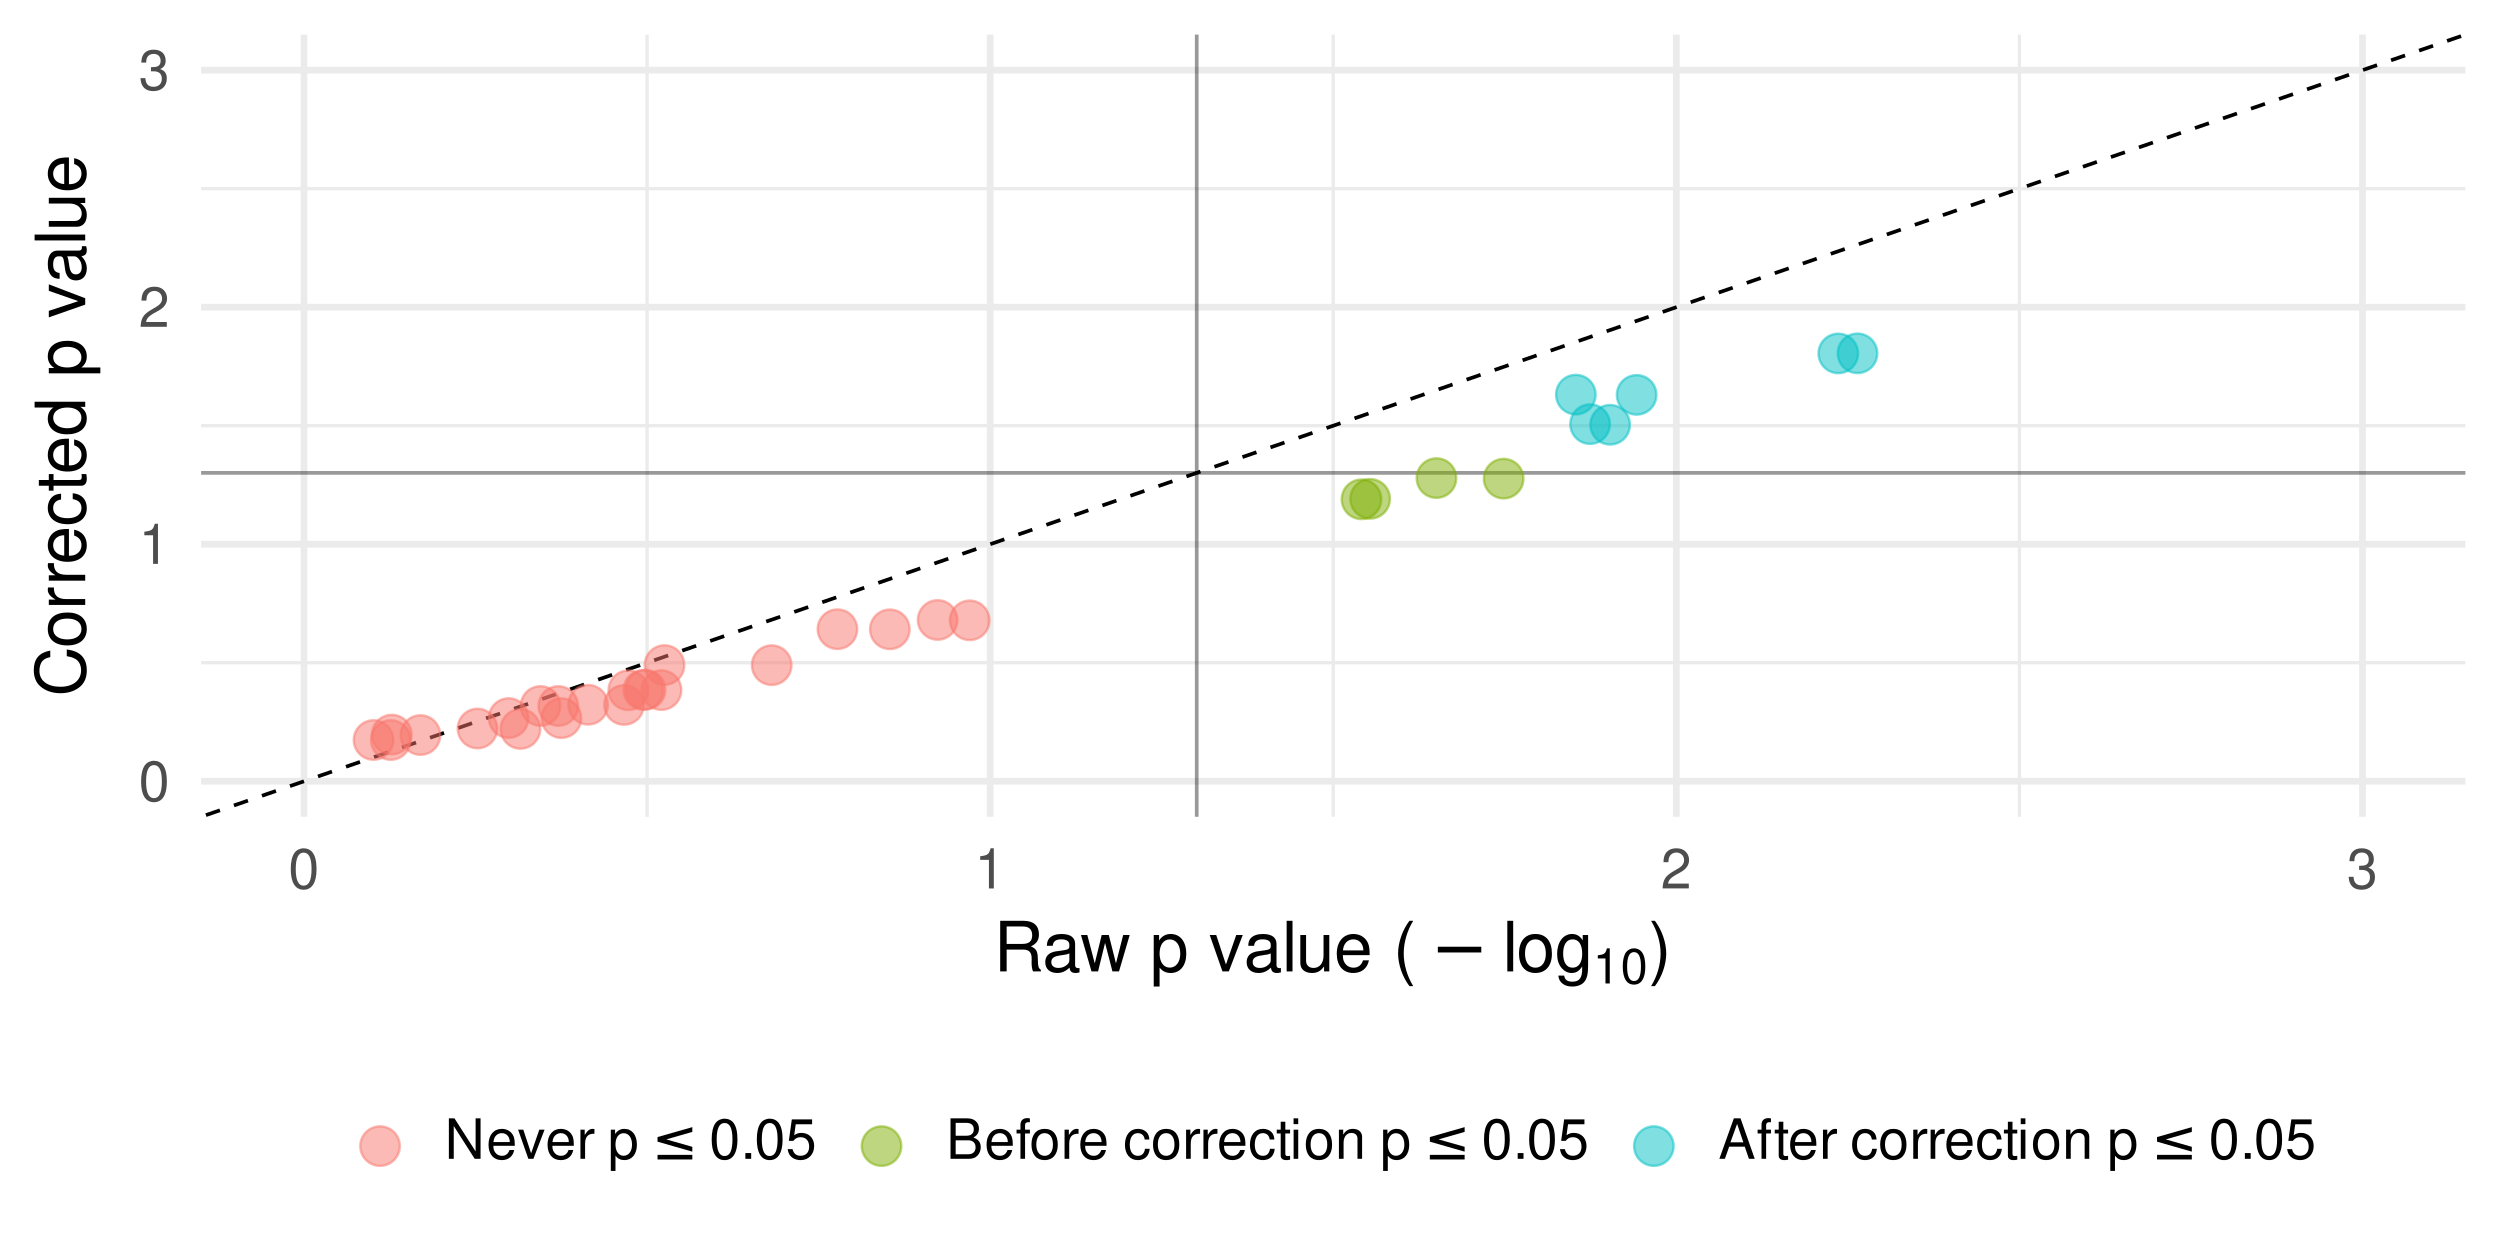 <?xml version="1.0" encoding="UTF-8"?>
<svg xmlns="http://www.w3.org/2000/svg" xmlns:xlink="http://www.w3.org/1999/xlink" width="720pt" height="360pt" viewBox="0 0 720 360" version="1.1">
<defs>
<g>
<symbol overflow="visible" id="glyph0-0">
<path style="stroke:none;" d=""/>
</symbol>
<symbol overflow="visible" id="glyph0-1">
<path style="stroke:none;" d="M 4.406 -11.562 C 3.344 -11.562 2.391 -11.094 1.797 -10.297 C 1.062 -9.281 0.688 -7.75 0.688 -5.594 C 0.688 -1.703 1.969 0.375 4.406 0.375 C 6.797 0.375 8.109 -1.703 8.109 -5.5 C 8.109 -7.75 7.766 -9.25 7.016 -10.297 C 6.422 -11.109 5.469 -11.562 4.406 -11.562 Z M 4.406 -10.312 C 5.922 -10.312 6.672 -8.766 6.672 -5.625 C 6.672 -2.344 5.938 -0.797 4.375 -0.797 C 2.875 -0.797 2.125 -2.406 2.125 -5.578 C 2.125 -8.766 2.875 -10.312 4.406 -10.312 Z M 4.406 -10.312 "/>
</symbol>
<symbol overflow="visible" id="glyph0-2">
<path style="stroke:none;" d="M 4.141 -8.234 L 4.141 0 L 5.547 0 L 5.547 -11.562 L 4.625 -11.562 C 4.125 -9.797 3.812 -9.547 1.625 -9.266 L 1.625 -8.234 Z M 4.141 -8.234 "/>
</symbol>
<symbol overflow="visible" id="glyph0-3">
<path style="stroke:none;" d="M 8.094 -1.391 L 2.125 -1.391 C 2.266 -2.359 2.781 -2.953 4.172 -3.812 L 5.781 -4.703 C 7.359 -5.578 8.172 -6.766 8.172 -8.188 C 8.172 -9.156 7.797 -10.047 7.125 -10.672 C 6.453 -11.281 5.609 -11.562 4.547 -11.562 C 3.109 -11.562 2.031 -11.062 1.406 -10.062 C 1.016 -9.453 0.828 -8.734 0.797 -7.562 L 2.203 -7.562 C 2.25 -8.359 2.359 -8.812 2.547 -9.203 C 2.906 -9.906 3.641 -10.344 4.5 -10.344 C 5.781 -10.344 6.734 -9.406 6.734 -8.156 C 6.734 -7.234 6.203 -6.438 5.203 -5.859 L 3.734 -4.984 C 1.359 -3.625 0.672 -2.547 0.547 -0.016 L 8.094 -0.016 Z M 8.094 -1.391 "/>
</symbol>
<symbol overflow="visible" id="glyph0-4">
<path style="stroke:none;" d="M 3.531 -5.328 L 4.297 -5.328 C 5.844 -5.328 6.656 -4.609 6.656 -3.219 C 6.656 -1.766 5.781 -0.875 4.312 -0.875 C 2.766 -0.875 2.016 -1.656 1.922 -3.359 L 0.516 -3.359 C 0.578 -2.438 0.734 -1.828 1.016 -1.312 C 1.594 -0.188 2.703 0.375 4.25 0.375 C 6.594 0.375 8.094 -1.047 8.094 -3.234 C 8.094 -4.703 7.531 -5.5 6.172 -5.984 C 7.234 -6.422 7.766 -7.219 7.766 -8.391 C 7.766 -10.375 6.469 -11.562 4.297 -11.562 C 2.016 -11.562 0.797 -10.281 0.75 -7.844 L 2.156 -7.844 C 2.172 -8.547 2.234 -8.938 2.422 -9.297 C 2.734 -9.953 3.438 -10.344 4.312 -10.344 C 5.562 -10.344 6.312 -9.578 6.312 -8.344 C 6.312 -7.516 6.031 -7.031 5.406 -6.75 C 5.031 -6.594 4.516 -6.531 3.531 -6.516 Z M 3.531 -5.328 "/>
</symbol>
<symbol overflow="visible" id="glyph0-5">
<path style="stroke:none;" d="M 10.344 -11.656 L 8.922 -11.656 L 8.922 -2.125 L 2.828 -11.656 L 1.219 -11.656 L 1.219 0 L 2.625 0 L 2.625 -9.453 L 8.656 0 L 10.344 0 Z M 10.344 -11.656 "/>
</symbol>
<symbol overflow="visible" id="glyph0-6">
<path style="stroke:none;" d="M 8.203 -3.75 C 8.203 -5.031 8.109 -5.797 7.875 -6.422 C 7.328 -7.797 6.047 -8.625 4.484 -8.625 C 2.141 -8.625 0.641 -6.844 0.641 -4.078 C 0.641 -1.312 2.078 0.375 4.453 0.375 C 6.375 0.375 7.703 -0.719 8.031 -2.547 L 6.688 -2.547 C 6.312 -1.438 5.562 -0.859 4.5 -0.859 C 3.641 -0.859 2.922 -1.25 2.484 -1.953 C 2.156 -2.438 2.047 -2.906 2.031 -3.75 Z M 2.062 -4.828 C 2.172 -6.391 3.125 -7.391 4.469 -7.391 C 5.828 -7.391 6.766 -6.344 6.766 -4.828 Z M 2.062 -4.828 "/>
</symbol>
<symbol overflow="visible" id="glyph0-7">
<path style="stroke:none;" d="M 4.562 0 L 7.781 -8.391 L 6.266 -8.391 L 3.906 -1.578 L 1.656 -8.391 L 0.156 -8.391 L 3.109 0 Z M 4.562 0 "/>
</symbol>
<symbol overflow="visible" id="glyph0-8">
<path style="stroke:none;" d="M 1.109 -8.391 L 1.109 0 L 2.453 0 L 2.453 -4.359 C 2.469 -6.375 3.297 -7.266 5.141 -7.219 L 5.141 -8.578 C 4.906 -8.609 4.781 -8.625 4.625 -8.625 C 3.766 -8.625 3.109 -8.109 2.344 -6.859 L 2.344 -8.391 Z M 1.109 -8.391 "/>
</symbol>
<symbol overflow="visible" id="glyph0-9">
<path style="stroke:none;" d=""/>
</symbol>
<symbol overflow="visible" id="glyph0-10">
<path style="stroke:none;" d="M 0.859 3.484 L 2.203 3.484 L 2.203 -0.875 C 2.906 -0.016 3.703 0.375 4.781 0.375 C 6.953 0.375 8.375 -1.375 8.375 -4.047 C 8.375 -6.859 6.984 -8.625 4.766 -8.625 C 3.625 -8.625 2.719 -8.109 2.094 -7.125 L 2.094 -8.391 L 0.859 -8.391 Z M 4.547 -7.375 C 6.016 -7.375 6.969 -6.078 6.969 -4.078 C 6.969 -2.172 6 -0.875 4.547 -0.875 C 3.125 -0.875 2.203 -2.156 2.203 -4.125 C 2.203 -6.094 3.125 -7.375 4.547 -7.375 Z M 4.547 -7.375 "/>
</symbol>
<symbol overflow="visible" id="glyph0-11">
<path style="stroke:none;" d="M 3.062 -1.656 L 1.391 -1.656 L 1.391 0 L 3.062 0 Z M 3.062 -1.656 "/>
</symbol>
<symbol overflow="visible" id="glyph0-12">
<path style="stroke:none;" d="M 7.609 -11.344 L 1.766 -11.344 L 0.906 -5.172 L 2.203 -5.172 C 2.859 -5.953 3.406 -6.219 4.297 -6.219 C 5.828 -6.219 6.766 -5.188 6.766 -3.5 C 6.766 -1.875 5.828 -0.875 4.281 -0.875 C 3.062 -0.875 2.297 -1.5 1.969 -2.781 L 0.562 -2.781 C 0.75 -1.859 0.906 -1.406 1.25 -0.984 C 1.891 -0.125 3.047 0.375 4.312 0.375 C 6.609 0.375 8.203 -1.297 8.203 -3.703 C 8.203 -5.938 6.719 -7.469 4.547 -7.469 C 3.75 -7.469 3.109 -7.266 2.453 -6.781 L 2.891 -9.953 L 7.609 -9.953 Z M 7.609 -11.344 "/>
</symbol>
<symbol overflow="visible" id="glyph0-13">
<path style="stroke:none;" d="M 1.266 0 L 6.531 0 C 7.625 0 8.453 -0.297 9.078 -0.969 C 9.641 -1.578 9.969 -2.422 9.969 -3.328 C 9.969 -4.734 9.328 -5.578 7.844 -6.156 C 8.906 -6.656 9.453 -7.5 9.453 -8.703 C 9.453 -9.562 9.141 -10.297 8.531 -10.844 C 7.906 -11.406 7.125 -11.656 6 -11.656 L 1.266 -11.656 Z M 2.75 -6.641 L 2.75 -10.359 L 5.625 -10.359 C 6.469 -10.359 6.922 -10.234 7.328 -9.938 C 7.75 -9.609 7.969 -9.141 7.969 -8.5 C 7.969 -7.859 7.75 -7.375 7.328 -7.062 C 6.922 -6.75 6.469 -6.641 5.625 -6.641 Z M 2.75 -1.312 L 2.75 -5.328 L 6.391 -5.328 C 7.703 -5.328 8.484 -4.578 8.484 -3.312 C 8.484 -2.062 7.703 -1.312 6.391 -1.312 Z M 2.75 -1.312 "/>
</symbol>
<symbol overflow="visible" id="glyph0-14">
<path style="stroke:none;" d="M 4.125 -8.391 L 2.734 -8.391 L 2.734 -9.703 C 2.734 -10.25 3.047 -10.547 3.656 -10.547 C 3.781 -10.547 3.828 -10.547 4.125 -10.531 L 4.125 -11.625 C 3.828 -11.703 3.641 -11.719 3.375 -11.719 C 2.141 -11.719 1.406 -11.016 1.406 -9.812 L 1.406 -8.391 L 0.281 -8.391 L 0.281 -7.297 L 1.406 -7.297 L 1.406 0 L 2.734 0 L 2.734 -7.297 L 4.125 -7.297 Z M 4.125 -8.391 "/>
</symbol>
<symbol overflow="visible" id="glyph0-15">
<path style="stroke:none;" d="M 4.359 -8.625 C 1.984 -8.625 0.578 -6.938 0.578 -4.125 C 0.578 -1.297 1.984 0.375 4.375 0.375 C 6.734 0.375 8.156 -1.312 8.156 -4.062 C 8.156 -6.969 6.781 -8.625 4.359 -8.625 Z M 4.375 -7.391 C 5.875 -7.391 6.766 -6.156 6.766 -4.078 C 6.766 -2.094 5.844 -0.859 4.375 -0.859 C 2.875 -0.859 1.969 -2.094 1.969 -4.125 C 1.969 -6.156 2.875 -7.391 4.375 -7.391 Z M 4.375 -7.391 "/>
</symbol>
<symbol overflow="visible" id="glyph0-16">
<path style="stroke:none;" d="M 7.531 -5.562 C 7.469 -6.391 7.297 -6.906 6.969 -7.375 C 6.406 -8.156 5.391 -8.625 4.219 -8.625 C 1.953 -8.625 0.5 -6.828 0.5 -4.047 C 0.5 -1.344 1.938 0.375 4.203 0.375 C 6.203 0.375 7.469 -0.828 7.625 -2.875 L 6.281 -2.875 C 6.062 -1.531 5.375 -0.859 4.234 -0.859 C 2.766 -0.859 1.891 -2.062 1.891 -4.047 C 1.891 -6.141 2.75 -7.391 4.203 -7.391 C 5.328 -7.391 6.031 -6.734 6.188 -5.562 Z M 7.531 -5.562 "/>
</symbol>
<symbol overflow="visible" id="glyph0-17">
<path style="stroke:none;" d="M 4.062 -8.391 L 2.688 -8.391 L 2.688 -10.688 L 1.359 -10.688 L 1.359 -8.391 L 0.219 -8.391 L 0.219 -7.297 L 1.359 -7.297 L 1.359 -0.953 C 1.359 -0.094 1.938 0.375 2.969 0.375 C 3.328 0.375 3.609 0.344 4.062 0.25 L 4.062 -0.859 C 3.875 -0.812 3.703 -0.797 3.422 -0.797 C 2.844 -0.797 2.688 -0.953 2.688 -1.547 L 2.688 -7.297 L 4.062 -7.297 Z M 4.062 -8.391 "/>
</symbol>
<symbol overflow="visible" id="glyph0-18">
<path style="stroke:none;" d="M 2.406 -8.391 L 1.078 -8.391 L 1.078 0 L 2.406 0 Z M 2.406 -11.656 L 1.062 -11.656 L 1.062 -9.984 L 2.406 -9.984 Z M 2.406 -11.656 "/>
</symbol>
<symbol overflow="visible" id="glyph0-19">
<path style="stroke:none;" d="M 1.125 -8.391 L 1.125 0 L 2.469 0 L 2.469 -4.625 C 2.469 -6.344 3.359 -7.453 4.734 -7.453 C 5.797 -7.453 6.469 -6.812 6.469 -5.812 L 6.469 0 L 7.797 0 L 7.797 -6.344 C 7.797 -7.734 6.75 -8.625 5.141 -8.625 C 3.891 -8.625 3.094 -8.141 2.359 -6.969 L 2.359 -8.391 Z M 1.125 -8.391 "/>
</symbol>
<symbol overflow="visible" id="glyph0-20">
<path style="stroke:none;" d="M 7.578 -3.5 L 8.781 0 L 10.453 0 L 6.359 -11.656 L 4.438 -11.656 L 0.266 0 L 1.859 0 L 3.094 -3.5 Z M 7.172 -4.75 L 3.453 -4.75 L 5.375 -10.062 Z M 7.172 -4.75 "/>
</symbol>
<symbol overflow="visible" id="glyph1-0">
<path style="stroke:none;" d=""/>
</symbol>
<symbol overflow="visible" id="glyph1-1">
<path style="stroke:none;" d="M 3.719 -6.281 L 8.516 -6.281 C 10.188 -6.281 10.922 -5.484 10.922 -3.688 L 10.906 -2.375 C 10.906 -1.484 11.062 -0.594 11.312 0 L 13.578 0 L 13.578 -0.453 C 12.875 -0.938 12.734 -1.453 12.703 -3.406 C 12.688 -5.797 12.297 -6.516 10.719 -7.203 C 12.359 -8.016 13.016 -9 13.016 -10.688 C 13.016 -13.203 11.453 -14.578 8.578 -14.578 L 1.859 -14.578 L 1.859 0 L 3.719 0 Z M 3.719 -7.922 L 3.719 -12.938 L 8.219 -12.938 C 9.266 -12.938 9.859 -12.781 10.312 -12.375 C 10.812 -11.953 11.078 -11.297 11.078 -10.438 C 11.078 -8.703 10.203 -7.922 8.219 -7.922 Z M 3.719 -7.922 "/>
</symbol>
<symbol overflow="visible" id="glyph1-2">
<path style="stroke:none;" d="M 10.703 -0.984 C 10.516 -0.938 10.438 -0.938 10.344 -0.938 C 9.766 -0.938 9.438 -1.234 9.438 -1.766 L 9.438 -7.922 C 9.438 -9.781 8.078 -10.781 5.5 -10.781 C 3.953 -10.781 2.734 -10.344 2.016 -9.562 C 1.547 -9.016 1.344 -8.422 1.297 -7.375 L 2.984 -7.375 C 3.125 -8.656 3.875 -9.234 5.438 -9.234 C 6.953 -9.234 7.781 -8.688 7.781 -7.688 L 7.781 -7.234 C 7.766 -6.516 7.406 -6.266 6.047 -6.078 C 3.688 -5.781 3.312 -5.703 2.688 -5.438 C 1.453 -4.922 0.844 -4 0.844 -2.641 C 0.844 -0.734 2.156 0.453 4.281 0.453 C 5.594 0.453 6.656 0 7.844 -1.078 C 7.953 0 8.484 0.453 9.562 0.453 C 9.922 0.453 10.141 0.422 10.703 0.281 Z M 7.781 -3.297 C 7.781 -2.734 7.625 -2.406 7.125 -1.938 C 6.438 -1.312 5.625 -1 4.641 -1 C 3.344 -1 2.578 -1.625 2.578 -2.688 C 2.578 -3.781 3.297 -4.344 5.094 -4.594 C 6.875 -4.844 7.219 -4.922 7.781 -5.188 Z M 7.781 -3.297 "/>
</symbol>
<symbol overflow="visible" id="glyph1-3">
<path style="stroke:none;" d="M 11.078 0 L 14.156 -10.484 L 12.281 -10.484 L 10.203 -2.312 L 8.141 -10.484 L 6.094 -10.484 L 4.094 -2.312 L 1.953 -10.484 L 0.125 -10.484 L 3.156 0 L 5.047 0 L 7.062 -8.219 L 9.188 0 Z M 11.078 0 "/>
</symbol>
<symbol overflow="visible" id="glyph1-4">
<path style="stroke:none;" d=""/>
</symbol>
<symbol overflow="visible" id="glyph1-5">
<path style="stroke:none;" d="M 1.078 4.359 L 2.766 4.359 L 2.766 -1.094 C 3.641 -0.016 4.625 0.453 5.984 0.453 C 8.703 0.453 10.453 -1.719 10.453 -5.062 C 10.453 -8.578 8.734 -10.781 5.953 -10.781 C 4.547 -10.781 3.406 -10.141 2.625 -8.906 L 2.625 -10.484 L 1.078 -10.484 Z M 5.688 -9.219 C 7.516 -9.219 8.719 -7.594 8.719 -5.094 C 8.719 -2.719 7.5 -1.094 5.688 -1.094 C 3.906 -1.094 2.766 -2.703 2.766 -5.156 C 2.766 -7.625 3.906 -9.219 5.688 -9.219 Z M 5.688 -9.219 "/>
</symbol>
<symbol overflow="visible" id="glyph1-6">
<path style="stroke:none;" d="M 5.703 0 L 9.719 -10.484 L 7.844 -10.484 L 4.875 -1.984 L 2.078 -10.484 L 0.203 -10.484 L 3.875 0 Z M 5.703 0 "/>
</symbol>
<symbol overflow="visible" id="glyph1-7">
<path style="stroke:none;" d="M 3.047 -14.578 L 1.359 -14.578 L 1.359 0 L 3.047 0 Z M 3.047 -14.578 "/>
</symbol>
<symbol overflow="visible" id="glyph1-8">
<path style="stroke:none;" d="M 9.641 0 L 9.641 -10.484 L 7.984 -10.484 L 7.984 -4.547 C 7.984 -2.406 6.859 -1 5.125 -1 C 3.797 -1 2.953 -1.797 2.953 -3.062 L 2.953 -10.484 L 1.297 -10.484 L 1.297 -2.406 C 1.297 -0.656 2.594 0.453 4.641 0.453 C 6.188 0.453 7.156 -0.078 8.141 -1.453 L 8.141 0 Z M 9.641 0 "/>
</symbol>
<symbol overflow="visible" id="glyph1-9">
<path style="stroke:none;" d="M 10.266 -4.688 C 10.266 -6.281 10.141 -7.234 9.844 -8.016 C 9.156 -9.734 7.562 -10.781 5.594 -10.781 C 2.688 -10.781 0.797 -8.562 0.797 -5.094 C 0.797 -1.641 2.594 0.453 5.562 0.453 C 7.953 0.453 9.625 -0.906 10.047 -3.188 L 8.359 -3.188 C 7.906 -1.797 6.953 -1.078 5.625 -1.078 C 4.562 -1.078 3.656 -1.562 3.094 -2.438 C 2.703 -3.047 2.562 -3.641 2.547 -4.688 Z M 2.578 -6.047 C 2.719 -7.984 3.906 -9.234 5.578 -9.234 C 7.281 -9.234 8.453 -7.922 8.453 -6.047 Z M 2.578 -6.047 "/>
</symbol>
<symbol overflow="visible" id="glyph1-10">
<path style="stroke:none;" d="M 4.719 -14.578 C 2.719 -11.953 1.453 -8.312 1.453 -5.188 C 1.453 -2.016 2.719 1.625 4.719 4.234 L 5.812 4.234 C 4.062 1.375 3.078 -1.984 3.078 -5.188 C 3.078 -8.359 4.062 -11.734 5.812 -14.578 Z M 4.719 -14.578 "/>
</symbol>
<symbol overflow="visible" id="glyph1-11">
<path style="stroke:none;" d="M 5.438 -10.781 C 2.484 -10.781 0.719 -8.688 0.719 -5.156 C 0.719 -1.625 2.484 0.453 5.453 0.453 C 8.422 0.453 10.203 -1.641 10.203 -5.078 C 10.203 -8.719 8.484 -10.781 5.438 -10.781 Z M 5.453 -9.234 C 7.344 -9.234 8.453 -7.703 8.453 -5.094 C 8.453 -2.625 7.297 -1.078 5.453 -1.078 C 3.594 -1.078 2.453 -2.625 2.453 -5.156 C 2.453 -7.703 3.594 -9.234 5.453 -9.234 Z M 5.453 -9.234 "/>
</symbol>
<symbol overflow="visible" id="glyph1-12">
<path style="stroke:none;" d="M 8.078 -10.484 L 8.078 -8.953 C 7.234 -10.219 6.312 -10.781 5 -10.781 C 2.453 -10.781 0.703 -8.422 0.703 -5.062 C 0.703 -3.297 1.125 -2.016 2.016 -0.953 C 2.797 -0.047 3.797 0.453 4.875 0.453 C 6.141 0.453 7.047 -0.094 7.922 -1.422 L 7.922 -0.875 C 7.922 1.922 7.141 2.953 5.062 2.953 C 3.641 2.953 2.906 2.406 2.734 1.203 L 1.047 1.203 C 1.203 3.141 2.734 4.359 5.016 4.359 C 6.562 4.359 7.844 3.859 8.516 3.016 C 9.312 2.047 9.625 0.734 9.625 -1.719 L 9.625 -10.484 Z M 5.156 -9.234 C 6.922 -9.234 7.922 -7.766 7.922 -5.094 C 7.922 -2.562 6.906 -1.078 5.156 -1.078 C 3.438 -1.078 2.438 -2.578 2.438 -5.156 C 2.438 -7.719 3.438 -9.234 5.156 -9.234 Z M 5.156 -9.234 "/>
</symbol>
<symbol overflow="visible" id="glyph1-13">
<path style="stroke:none;" d="M 1.859 4.234 C 3.859 1.625 5.125 -2.016 5.125 -5.156 C 5.125 -8.312 3.859 -11.953 1.859 -14.578 L 0.766 -14.578 C 2.516 -11.719 3.5 -8.359 3.5 -5.156 C 3.5 -1.984 2.516 1.406 0.766 4.234 Z M 1.859 4.234 "/>
</symbol>
<symbol overflow="visible" id="glyph2-0">
<path style="stroke:none;" d="M 1 3.531 L 1 -14.109 L 11 -14.109 L 11 3.531 Z M 2.125 2.422 L 9.891 2.422 L 9.891 -12.984 L 2.125 -12.984 Z M 2.125 2.422 "/>
</symbol>
<symbol overflow="visible" id="glyph2-1">
<path style="stroke:none;" d="M 2.125 -7.094 L 14.641 -7.094 L 14.641 -5.438 L 2.125 -5.438 Z M 2.125 -7.094 "/>
</symbol>
<symbol overflow="visible" id="glyph3-0">
<path style="stroke:none;" d=""/>
</symbol>
<symbol overflow="visible" id="glyph3-1">
<path style="stroke:none;" d="M 3.625 -7.203 L 3.625 0 L 4.859 0 L 4.859 -10.125 L 4.047 -10.125 C 3.609 -8.562 3.328 -8.359 1.422 -8.109 L 1.422 -7.203 Z M 3.625 -7.203 "/>
</symbol>
<symbol overflow="visible" id="glyph3-2">
<path style="stroke:none;" d="M 3.844 -10.125 C 2.922 -10.125 2.094 -9.703 1.562 -9.016 C 0.922 -8.125 0.609 -6.781 0.609 -4.906 C 0.609 -1.484 1.719 0.328 3.844 0.328 C 5.953 0.328 7.094 -1.484 7.094 -4.812 C 7.094 -6.781 6.797 -8.094 6.125 -9.016 C 5.609 -9.719 4.781 -10.125 3.844 -10.125 Z M 3.844 -9.031 C 5.188 -9.031 5.844 -7.672 5.844 -4.922 C 5.844 -2.047 5.188 -0.703 3.828 -0.703 C 2.516 -0.703 1.859 -2.094 1.859 -4.891 C 1.859 -7.672 2.516 -9.031 3.844 -9.031 Z M 3.844 -9.031 "/>
</symbol>
<symbol overflow="visible" id="glyph4-0">
<path style="stroke:none;" d=""/>
</symbol>
<symbol overflow="visible" id="glyph4-1">
<path style="stroke:none;" d="M -10.062 -13.234 C -13.266 -12.656 -14.812 -10.812 -14.812 -7.625 C -14.812 -5.656 -14.203 -4.078 -13 -3 C -11.562 -1.688 -9.484 -0.953 -7.125 -0.953 C -4.719 -0.953 -2.656 -1.703 -1.234 -3.062 C -0.078 -4.203 0.453 -5.641 0.453 -7.547 C 0.453 -11.094 -1.453 -13.094 -5.312 -13.547 L -5.312 -11.625 C -4.312 -11.453 -3.641 -11.266 -3.062 -10.953 C -1.859 -10.359 -1.188 -9.125 -1.188 -7.562 C -1.188 -4.656 -3.5 -2.812 -7.141 -2.812 C -10.875 -2.812 -13.188 -4.562 -13.188 -7.406 C -13.188 -8.578 -12.844 -9.688 -12.266 -10.281 C -11.766 -10.812 -11.156 -11.125 -10.062 -11.344 Z M -10.062 -13.234 "/>
</symbol>
<symbol overflow="visible" id="glyph4-2">
<path style="stroke:none;" d="M -10.781 -5.438 C -10.781 -2.484 -8.688 -0.719 -5.156 -0.719 C -1.625 -0.719 0.453 -2.484 0.453 -5.453 C 0.453 -8.422 -1.641 -10.203 -5.078 -10.203 C -8.719 -10.203 -10.781 -8.484 -10.781 -5.438 Z M -9.234 -5.453 C -9.234 -7.344 -7.703 -8.453 -5.094 -8.453 C -2.625 -8.453 -1.078 -7.297 -1.078 -5.453 C -1.078 -3.594 -2.625 -2.453 -5.156 -2.453 C -7.703 -2.453 -9.234 -3.594 -9.234 -5.453 Z M -9.234 -5.453 "/>
</symbol>
<symbol overflow="visible" id="glyph4-3">
<path style="stroke:none;" d="M -10.484 -1.375 L 0 -1.375 L 0 -3.062 L -5.438 -3.062 C -7.953 -3.078 -9.078 -4.125 -9.016 -6.422 L -10.719 -6.422 C -10.766 -6.141 -10.781 -5.984 -10.781 -5.781 C -10.781 -4.703 -10.141 -3.875 -8.578 -2.922 L -10.484 -2.922 Z M -10.484 -1.375 "/>
</symbol>
<symbol overflow="visible" id="glyph4-4">
<path style="stroke:none;" d="M -4.688 -10.266 C -6.281 -10.266 -7.234 -10.141 -8.016 -9.844 C -9.734 -9.156 -10.781 -7.562 -10.781 -5.594 C -10.781 -2.688 -8.562 -0.797 -5.094 -0.797 C -1.641 -0.797 0.453 -2.594 0.453 -5.562 C 0.453 -7.953 -0.906 -9.625 -3.188 -10.047 L -3.188 -8.359 C -1.797 -7.906 -1.078 -6.953 -1.078 -5.625 C -1.078 -4.562 -1.562 -3.656 -2.438 -3.094 C -3.047 -2.703 -3.641 -2.562 -4.688 -2.547 Z M -6.047 -2.578 C -7.984 -2.719 -9.234 -3.906 -9.234 -5.578 C -9.234 -7.281 -7.922 -8.453 -6.047 -8.453 Z M -6.047 -2.578 "/>
</symbol>
<symbol overflow="visible" id="glyph4-5">
<path style="stroke:none;" d="M -6.953 -9.422 C -7.984 -9.344 -8.641 -9.125 -9.219 -8.719 C -10.203 -8 -10.781 -6.734 -10.781 -5.281 C -10.781 -2.438 -8.547 -0.625 -5.062 -0.625 C -1.688 -0.625 0.453 -2.422 0.453 -5.266 C 0.453 -7.766 -1.047 -9.344 -3.594 -9.547 L -3.594 -7.859 C -1.922 -7.578 -1.078 -6.719 -1.078 -5.297 C -1.078 -3.453 -2.578 -2.359 -5.062 -2.359 C -7.688 -2.359 -9.234 -3.438 -9.234 -5.266 C -9.234 -6.656 -8.422 -7.547 -6.953 -7.734 Z M -6.953 -9.422 "/>
</symbol>
<symbol overflow="visible" id="glyph4-6">
<path style="stroke:none;" d="M -10.484 -5.078 L -10.484 -3.359 L -13.359 -3.359 L -13.359 -1.703 L -10.484 -1.703 L -10.484 -0.281 L -9.125 -0.281 L -9.125 -1.703 L -1.203 -1.703 C -0.125 -1.703 0.453 -2.422 0.453 -3.719 C 0.453 -4.156 0.422 -4.516 0.312 -5.078 L -1.078 -5.078 C -1.016 -4.844 -1 -4.625 -1 -4.281 C -1 -3.562 -1.203 -3.359 -1.938 -3.359 L -9.125 -3.359 L -9.125 -5.078 Z M -10.484 -5.078 "/>
</symbol>
<symbol overflow="visible" id="glyph4-7">
<path style="stroke:none;" d="M -14.578 -9.906 L -14.578 -8.234 L -9.156 -8.234 C -10.219 -7.547 -10.781 -6.422 -10.781 -5.016 C -10.781 -2.297 -8.594 -0.516 -5.266 -0.516 C -1.719 -0.516 0.453 -2.234 0.453 -5.078 C 0.453 -6.516 -0.078 -7.516 -1.375 -8.422 L 0 -8.422 L 0 -9.906 Z M -9.219 -5.297 C -9.219 -7.094 -7.641 -8.234 -5.125 -8.234 C -2.703 -8.234 -1.094 -7.078 -1.094 -5.312 C -1.094 -3.484 -2.719 -2.266 -5.156 -2.266 C -7.594 -2.266 -9.219 -3.484 -9.219 -5.297 Z M -9.219 -5.297 "/>
</symbol>
<symbol overflow="visible" id="glyph4-8">
<path style="stroke:none;" d=""/>
</symbol>
<symbol overflow="visible" id="glyph4-9">
<path style="stroke:none;" d="M 4.359 -1.078 L 4.359 -2.766 L -1.094 -2.766 C -0.016 -3.641 0.453 -4.625 0.453 -5.984 C 0.453 -8.703 -1.719 -10.453 -5.062 -10.453 C -8.578 -10.453 -10.781 -8.734 -10.781 -5.953 C -10.781 -4.547 -10.141 -3.406 -8.906 -2.625 L -10.484 -2.625 L -10.484 -1.078 Z M -9.219 -5.688 C -9.219 -7.516 -7.594 -8.719 -5.094 -8.719 C -2.719 -8.719 -1.094 -7.5 -1.094 -5.688 C -1.094 -3.906 -2.703 -2.766 -5.156 -2.766 C -7.625 -2.766 -9.219 -3.906 -9.219 -5.688 Z M -9.219 -5.688 "/>
</symbol>
<symbol overflow="visible" id="glyph4-10">
<path style="stroke:none;" d="M 0 -5.703 L -10.484 -9.719 L -10.484 -7.844 L -1.984 -4.875 L -10.484 -2.078 L -10.484 -0.203 L 0 -3.875 Z M 0 -5.703 "/>
</symbol>
<symbol overflow="visible" id="glyph4-11">
<path style="stroke:none;" d="M -0.984 -10.703 C -0.938 -10.516 -0.938 -10.438 -0.938 -10.344 C -0.938 -9.766 -1.234 -9.438 -1.766 -9.438 L -7.922 -9.438 C -9.781 -9.438 -10.781 -8.078 -10.781 -5.5 C -10.781 -3.953 -10.344 -2.734 -9.562 -2.016 C -9.016 -1.547 -8.422 -1.344 -7.375 -1.297 L -7.375 -2.984 C -8.656 -3.125 -9.234 -3.875 -9.234 -5.438 C -9.234 -6.953 -8.688 -7.781 -7.688 -7.781 L -7.234 -7.781 C -6.516 -7.766 -6.266 -7.406 -6.078 -6.047 C -5.781 -3.688 -5.703 -3.312 -5.438 -2.688 C -4.922 -1.453 -4 -0.844 -2.641 -0.844 C -0.734 -0.844 0.453 -2.156 0.453 -4.281 C 0.453 -5.594 0 -6.656 -1.078 -7.844 C 0 -7.953 0.453 -8.484 0.453 -9.562 C 0.453 -9.922 0.422 -10.141 0.281 -10.703 Z M -3.297 -7.781 C -2.734 -7.781 -2.406 -7.625 -1.938 -7.125 C -1.312 -6.438 -1 -5.625 -1 -4.641 C -1 -3.344 -1.625 -2.578 -2.688 -2.578 C -3.781 -2.578 -4.344 -3.297 -4.594 -5.094 C -4.844 -6.875 -4.922 -7.219 -5.188 -7.781 Z M -3.297 -7.781 "/>
</symbol>
<symbol overflow="visible" id="glyph4-12">
<path style="stroke:none;" d="M -14.578 -3.047 L -14.578 -1.359 L 0 -1.359 L 0 -3.047 Z M -14.578 -3.047 "/>
</symbol>
<symbol overflow="visible" id="glyph4-13">
<path style="stroke:none;" d="M 0 -9.641 L -10.484 -9.641 L -10.484 -7.984 L -4.547 -7.984 C -2.406 -7.984 -1 -6.859 -1 -5.125 C -1 -3.797 -1.797 -2.953 -3.062 -2.953 L -10.484 -2.953 L -10.484 -1.297 L -2.406 -1.297 C -0.656 -1.297 0.453 -2.594 0.453 -4.641 C 0.453 -6.188 -0.078 -7.156 -1.453 -8.141 L 0 -8.141 Z M 0 -9.641 "/>
</symbol>
<symbol overflow="visible" id="glyph5-0">
<path style="stroke:none;" d="M 0.797 2.828 L 0.797 -11.281 L 8.797 -11.281 L 8.797 2.828 Z M 1.703 1.938 L 7.906 1.938 L 7.906 -10.391 L 1.703 -10.391 Z M 1.703 1.938 "/>
</symbol>
<symbol overflow="visible" id="glyph5-1">
<path style="stroke:none;" d="M 11.719 -7.938 L 4.219 -5.781 L 11.719 -3.641 L 11.719 -2.25 L 1.703 -5.125 L 1.703 -6.453 L 11.719 -9.312 Z M 1.703 -1.328 L 11.719 -1.328 L 11.719 0 L 1.703 0 Z M 1.703 -1.328 "/>
</symbol>
</g>
<clipPath id="clip1">
  <path d="M 57.91 190 L 710.039 190 L 710.039 192 L 57.91 192 Z M 57.91 190 "/>
</clipPath>
<clipPath id="clip2">
  <path d="M 57.91 122 L 710.039 122 L 710.039 124 L 57.91 124 Z M 57.91 122 "/>
</clipPath>
<clipPath id="clip3">
  <path d="M 57.91 53 L 710.039 53 L 710.039 55 L 57.91 55 Z M 57.91 53 "/>
</clipPath>
<clipPath id="clip4">
  <path d="M 185 9.961 L 187 9.961 L 187 235.238 L 185 235.238 Z M 185 9.961 "/>
</clipPath>
<clipPath id="clip5">
  <path d="M 383 9.961 L 385 9.961 L 385 235.238 L 383 235.238 Z M 383 9.961 "/>
</clipPath>
<clipPath id="clip6">
  <path d="M 581 9.961 L 583 9.961 L 583 235.238 L 581 235.238 Z M 581 9.961 "/>
</clipPath>
<clipPath id="clip7">
  <path d="M 57.91 224 L 710.039 224 L 710.039 226 L 57.91 226 Z M 57.91 224 "/>
</clipPath>
<clipPath id="clip8">
  <path d="M 57.91 155 L 710.039 155 L 710.039 158 L 57.91 158 Z M 57.91 155 "/>
</clipPath>
<clipPath id="clip9">
  <path d="M 57.91 87 L 710.039 87 L 710.039 90 L 57.91 90 Z M 57.91 87 "/>
</clipPath>
<clipPath id="clip10">
  <path d="M 57.91 19 L 710.039 19 L 710.039 22 L 57.91 22 Z M 57.91 19 "/>
</clipPath>
<clipPath id="clip11">
  <path d="M 86 9.961 L 89 9.961 L 89 235.238 L 86 235.238 Z M 86 9.961 "/>
</clipPath>
<clipPath id="clip12">
  <path d="M 284 9.961 L 287 9.961 L 287 235.238 L 284 235.238 Z M 284 9.961 "/>
</clipPath>
<clipPath id="clip13">
  <path d="M 481 9.961 L 484 9.961 L 484 235.238 L 481 235.238 Z M 481 9.961 "/>
</clipPath>
<clipPath id="clip14">
  <path d="M 679 9.961 L 682 9.961 L 682 235.238 L 679 235.238 Z M 679 9.961 "/>
</clipPath>
<clipPath id="clip15">
  <path d="M 57.91 135 L 710.039 135 L 710.039 137 L 57.91 137 Z M 57.91 135 "/>
</clipPath>
<clipPath id="clip16">
  <path d="M 344 9.961 L 346 9.961 L 346 235.238 L 344 235.238 Z M 344 9.961 "/>
</clipPath>
<clipPath id="clip17">
  <path d="M 57.91 9.961 L 710.039 9.961 L 710.039 235.238 L 57.91 235.238 Z M 57.91 9.961 "/>
</clipPath>
</defs>
<g id="surface116">
<rect x="0" y="0" width="720" height="360" style="fill:rgb(100%,100%,100%);fill-opacity:1;stroke:none;"/>
<g clip-path="url(#clip1)" clip-rule="nonzero">
<path style="fill:none;stroke-width:0.97;stroke-linecap:butt;stroke-linejoin:round;stroke:rgb(92.157%,92.157%,92.157%);stroke-opacity:1;stroke-miterlimit:10;" d="M 57.91 190.867 L 710.039 190.867 "/>
</g>
<g clip-path="url(#clip2)" clip-rule="nonzero">
<path style="fill:none;stroke-width:0.97;stroke-linecap:butt;stroke-linejoin:round;stroke:rgb(92.157%,92.157%,92.157%);stroke-opacity:1;stroke-miterlimit:10;" d="M 57.91 122.602 L 710.039 122.602 "/>
</g>
<g clip-path="url(#clip3)" clip-rule="nonzero">
<path style="fill:none;stroke-width:0.97;stroke-linecap:butt;stroke-linejoin:round;stroke:rgb(92.157%,92.157%,92.157%);stroke-opacity:1;stroke-miterlimit:10;" d="M 57.91 54.336 L 710.039 54.336 "/>
</g>
<g clip-path="url(#clip4)" clip-rule="nonzero">
<path style="fill:none;stroke-width:0.97;stroke-linecap:butt;stroke-linejoin:round;stroke:rgb(92.157%,92.157%,92.157%);stroke-opacity:1;stroke-miterlimit:10;" d="M 186.359 235.238 L 186.359 9.961 "/>
</g>
<g clip-path="url(#clip5)" clip-rule="nonzero">
<path style="fill:none;stroke-width:0.97;stroke-linecap:butt;stroke-linejoin:round;stroke:rgb(92.157%,92.157%,92.157%);stroke-opacity:1;stroke-miterlimit:10;" d="M 383.973 235.238 L 383.973 9.961 "/>
</g>
<g clip-path="url(#clip6)" clip-rule="nonzero">
<path style="fill:none;stroke-width:0.97;stroke-linecap:butt;stroke-linejoin:round;stroke:rgb(92.157%,92.157%,92.157%);stroke-opacity:1;stroke-miterlimit:10;" d="M 581.59 235.238 L 581.59 9.961 "/>
</g>
<g clip-path="url(#clip7)" clip-rule="nonzero">
<path style="fill:none;stroke-width:1.94;stroke-linecap:butt;stroke-linejoin:round;stroke:rgb(92.157%,92.157%,92.157%);stroke-opacity:1;stroke-miterlimit:10;" d="M 57.91 225 L 710.039 225 "/>
</g>
<g clip-path="url(#clip8)" clip-rule="nonzero">
<path style="fill:none;stroke-width:1.94;stroke-linecap:butt;stroke-linejoin:round;stroke:rgb(92.157%,92.157%,92.157%);stroke-opacity:1;stroke-miterlimit:10;" d="M 57.91 156.734 L 710.039 156.734 "/>
</g>
<g clip-path="url(#clip9)" clip-rule="nonzero">
<path style="fill:none;stroke-width:1.94;stroke-linecap:butt;stroke-linejoin:round;stroke:rgb(92.157%,92.157%,92.157%);stroke-opacity:1;stroke-miterlimit:10;" d="M 57.91 88.469 L 710.039 88.469 "/>
</g>
<g clip-path="url(#clip10)" clip-rule="nonzero">
<path style="fill:none;stroke-width:1.94;stroke-linecap:butt;stroke-linejoin:round;stroke:rgb(92.157%,92.157%,92.157%);stroke-opacity:1;stroke-miterlimit:10;" d="M 57.91 20.203 L 710.039 20.203 "/>
</g>
<g clip-path="url(#clip11)" clip-rule="nonzero">
<path style="fill:none;stroke-width:1.94;stroke-linecap:butt;stroke-linejoin:round;stroke:rgb(92.157%,92.157%,92.157%);stroke-opacity:1;stroke-miterlimit:10;" d="M 87.551 235.238 L 87.551 9.961 "/>
</g>
<g clip-path="url(#clip12)" clip-rule="nonzero">
<path style="fill:none;stroke-width:1.94;stroke-linecap:butt;stroke-linejoin:round;stroke:rgb(92.157%,92.157%,92.157%);stroke-opacity:1;stroke-miterlimit:10;" d="M 285.168 235.238 L 285.168 9.961 "/>
</g>
<g clip-path="url(#clip13)" clip-rule="nonzero">
<path style="fill:none;stroke-width:1.94;stroke-linecap:butt;stroke-linejoin:round;stroke:rgb(92.157%,92.157%,92.157%);stroke-opacity:1;stroke-miterlimit:10;" d="M 482.781 235.238 L 482.781 9.961 "/>
</g>
<g clip-path="url(#clip14)" clip-rule="nonzero">
<path style="fill:none;stroke-width:1.94;stroke-linecap:butt;stroke-linejoin:round;stroke:rgb(92.157%,92.157%,92.157%);stroke-opacity:1;stroke-miterlimit:10;" d="M 680.395 235.238 L 680.395 9.961 "/>
</g>
<g clip-path="url(#clip15)" clip-rule="nonzero">
<path style="fill:none;stroke-width:1.067;stroke-linecap:butt;stroke-linejoin:round;stroke:rgb(0%,0%,0%);stroke-opacity:0.4;stroke-miterlimit:10;" d="M 57.91 136.184 L 710.039 136.184 "/>
</g>
<g clip-path="url(#clip16)" clip-rule="nonzero">
<path style="fill:none;stroke-width:1.067;stroke-linecap:butt;stroke-linejoin:round;stroke:rgb(0%,0%,0%);stroke-opacity:0.4;stroke-miterlimit:10;" d="M 344.656 235.238 L 344.656 9.961 "/>
</g>
<g clip-path="url(#clip17)" clip-rule="nonzero">
<path style="fill:none;stroke-width:1.067;stroke-linecap:butt;stroke-linejoin:round;stroke:rgb(0%,0%,0%);stroke-opacity:1;stroke-dasharray:4.268,4.268;stroke-miterlimit:10;" d="M -594.215 460.516 L 1362.164 -215.312 "/>
</g>
<path style="fill-rule:nonzero;fill:rgb(97.255%,46.275%,42.745%);fill-opacity:0.502;stroke-width:0.709;stroke-linecap:round;stroke-linejoin:round;stroke:rgb(97.255%,46.275%,42.745%);stroke-opacity:0.502;stroke-miterlimit:10;" d="M 113.27 213.117 C 113.27 216.262 110.723 218.809 107.578 218.809 C 104.438 218.809 101.891 216.262 101.891 213.117 C 101.891 209.977 104.438 207.43 107.578 207.43 C 110.723 207.43 113.27 209.977 113.27 213.117 "/>
<path style="fill-rule:nonzero;fill:rgb(97.255%,46.275%,42.745%);fill-opacity:0.502;stroke-width:0.709;stroke-linecap:round;stroke-linejoin:round;stroke:rgb(97.255%,46.275%,42.745%);stroke-opacity:0.502;stroke-miterlimit:10;" d="M 118.234 213.133 C 118.234 216.273 115.688 218.82 112.547 218.82 C 109.406 218.82 106.855 216.273 106.855 213.133 C 106.855 209.992 109.406 207.441 112.547 207.441 C 115.688 207.441 118.234 209.992 118.234 213.133 "/>
<path style="fill-rule:nonzero;fill:rgb(97.255%,46.275%,42.745%);fill-opacity:0.502;stroke-width:0.709;stroke-linecap:round;stroke-linejoin:round;stroke:rgb(97.255%,46.275%,42.745%);stroke-opacity:0.502;stroke-miterlimit:10;" d="M 152.18 206.801 C 152.18 209.945 149.633 212.492 146.492 212.492 C 143.352 212.492 140.801 209.945 140.801 206.801 C 140.801 203.66 143.352 201.113 146.492 201.113 C 149.633 201.113 152.18 203.66 152.18 206.801 "/>
<path style="fill-rule:nonzero;fill:rgb(97.255%,46.275%,42.745%);fill-opacity:0.502;stroke-width:0.709;stroke-linecap:round;stroke-linejoin:round;stroke:rgb(97.255%,46.275%,42.745%);stroke-opacity:0.502;stroke-miterlimit:10;" d="M 167.379 206.824 C 167.379 209.965 164.832 212.512 161.688 212.512 C 158.547 212.512 156 209.965 156 206.824 C 156 203.68 158.547 201.133 161.688 201.133 C 164.832 201.133 167.379 203.68 167.379 206.824 "/>
<path style="fill-rule:nonzero;fill:rgb(97.255%,46.275%,42.745%);fill-opacity:0.502;stroke-width:0.709;stroke-linecap:round;stroke-linejoin:round;stroke:rgb(97.255%,46.275%,42.745%);stroke-opacity:0.502;stroke-miterlimit:10;" d="M 186.648 198.793 C 186.648 201.938 184.098 204.484 180.957 204.484 C 177.816 204.484 175.27 201.938 175.27 198.793 C 175.27 195.652 177.816 193.105 180.957 193.105 C 184.098 193.105 186.648 195.652 186.648 198.793 "/>
<path style="fill-rule:nonzero;fill:rgb(97.255%,46.275%,42.745%);fill-opacity:0.502;stroke-width:0.709;stroke-linecap:round;stroke-linejoin:round;stroke:rgb(97.255%,46.275%,42.745%);stroke-opacity:0.502;stroke-miterlimit:10;" d="M 196.199 198.746 C 196.199 201.891 193.652 204.438 190.508 204.438 C 187.367 204.438 184.82 201.891 184.82 198.746 C 184.82 195.605 187.367 193.059 190.508 193.059 C 193.652 193.059 196.199 195.605 196.199 198.746 "/>
<path style="fill-rule:nonzero;fill:rgb(48.627%,68.235%,0%);fill-opacity:0.502;stroke-width:0.709;stroke-linecap:round;stroke-linejoin:round;stroke:rgb(48.627%,68.235%,0%);stroke-opacity:0.502;stroke-miterlimit:10;" d="M 400.293 143.664 C 400.293 146.809 397.742 149.355 394.602 149.355 C 391.461 149.355 388.914 146.809 388.914 143.664 C 388.914 140.523 391.461 137.977 394.602 137.977 C 397.742 137.977 400.293 140.523 400.293 143.664 "/>
<path style="fill-rule:nonzero;fill:rgb(48.627%,68.235%,0%);fill-opacity:0.502;stroke-width:0.709;stroke-linecap:round;stroke-linejoin:round;stroke:rgb(48.627%,68.235%,0%);stroke-opacity:0.502;stroke-miterlimit:10;" d="M 397.801 143.801 C 397.801 146.945 395.254 149.492 392.109 149.492 C 388.969 149.492 386.422 146.945 386.422 143.801 C 386.422 140.66 388.969 138.113 392.109 138.113 C 395.254 138.113 397.801 140.66 397.801 143.801 "/>
<path style="fill-rule:nonzero;fill:rgb(97.255%,46.275%,42.745%);fill-opacity:0.502;stroke-width:0.709;stroke-linecap:round;stroke-linejoin:round;stroke:rgb(97.255%,46.275%,42.745%);stroke-opacity:0.502;stroke-miterlimit:10;" d="M 126.785 211.695 C 126.785 214.836 124.238 217.383 121.098 217.383 C 117.957 217.383 115.41 214.836 115.41 211.695 C 115.41 208.551 117.957 206.004 121.098 206.004 C 124.238 206.004 126.785 208.551 126.785 211.695 "/>
<path style="fill-rule:nonzero;fill:rgb(97.255%,46.275%,42.745%);fill-opacity:0.502;stroke-width:0.709;stroke-linecap:round;stroke-linejoin:round;stroke:rgb(97.255%,46.275%,42.745%);stroke-opacity:0.502;stroke-miterlimit:10;" d="M 118.527 211.559 C 118.527 214.699 115.98 217.246 112.84 217.246 C 109.695 217.246 107.148 214.699 107.148 211.559 C 107.148 208.418 109.695 205.871 112.84 205.871 C 115.98 205.871 118.527 208.418 118.527 211.559 "/>
<path style="fill-rule:nonzero;fill:rgb(97.255%,46.275%,42.745%);fill-opacity:0.502;stroke-width:0.709;stroke-linecap:round;stroke-linejoin:round;stroke:rgb(97.255%,46.275%,42.745%);stroke-opacity:0.502;stroke-miterlimit:10;" d="M 166.48 203.328 C 166.48 206.469 163.934 209.016 160.789 209.016 C 157.648 209.016 155.102 206.469 155.102 203.328 C 155.102 200.184 157.648 197.637 160.789 197.637 C 163.934 197.637 166.48 200.184 166.48 203.328 "/>
<path style="fill-rule:nonzero;fill:rgb(97.255%,46.275%,42.745%);fill-opacity:0.502;stroke-width:0.709;stroke-linecap:round;stroke-linejoin:round;stroke:rgb(97.255%,46.275%,42.745%);stroke-opacity:0.502;stroke-miterlimit:10;" d="M 161.359 203.32 C 161.359 206.461 158.809 209.008 155.668 209.008 C 152.527 209.008 149.98 206.461 149.98 203.32 C 149.98 200.176 152.527 197.629 155.668 197.629 C 158.809 197.629 161.359 200.176 161.359 203.32 "/>
<path style="fill-rule:nonzero;fill:rgb(97.255%,46.275%,42.745%);fill-opacity:0.502;stroke-width:0.709;stroke-linecap:round;stroke-linejoin:round;stroke:rgb(97.255%,46.275%,42.745%);stroke-opacity:0.502;stroke-miterlimit:10;" d="M 227.938 191.562 C 227.938 194.707 225.391 197.254 222.25 197.254 C 219.105 197.254 216.559 194.707 216.559 191.562 C 216.559 188.422 219.105 185.875 222.25 185.875 C 225.391 185.875 227.938 188.422 227.938 191.562 "/>
<path style="fill-rule:nonzero;fill:rgb(97.255%,46.275%,42.745%);fill-opacity:0.502;stroke-width:0.709;stroke-linecap:round;stroke-linejoin:round;stroke:rgb(97.255%,46.275%,42.745%);stroke-opacity:0.502;stroke-miterlimit:10;" d="M 197.07 191.531 C 197.07 194.676 194.523 197.223 191.383 197.223 C 188.238 197.223 185.691 194.676 185.691 191.531 C 185.691 188.391 188.238 185.844 191.383 185.844 C 194.523 185.844 197.07 188.391 197.07 191.531 "/>
<path style="fill-rule:nonzero;fill:rgb(0%,74.902%,76.863%);fill-opacity:0.502;stroke-width:0.709;stroke-linecap:round;stroke-linejoin:round;stroke:rgb(0%,74.902%,76.863%);stroke-opacity:0.502;stroke-miterlimit:10;" d="M 463.641 122.152 C 463.641 125.293 461.094 127.84 457.953 127.84 C 454.809 127.84 452.262 125.293 452.262 122.152 C 452.262 119.012 454.809 116.465 457.953 116.465 C 461.094 116.465 463.641 119.012 463.641 122.152 "/>
<path style="fill-rule:nonzero;fill:rgb(0%,74.902%,76.863%);fill-opacity:0.502;stroke-width:0.709;stroke-linecap:round;stroke-linejoin:round;stroke:rgb(0%,74.902%,76.863%);stroke-opacity:0.502;stroke-miterlimit:10;" d="M 469.41 122.332 C 469.41 125.473 466.863 128.02 463.723 128.02 C 460.578 128.02 458.031 125.473 458.031 122.332 C 458.031 119.188 460.578 116.641 463.723 116.641 C 466.863 116.641 469.41 119.188 469.41 122.332 "/>
<path style="fill-rule:nonzero;fill:rgb(97.255%,46.275%,42.745%);fill-opacity:0.502;stroke-width:0.709;stroke-linecap:round;stroke-linejoin:round;stroke:rgb(97.255%,46.275%,42.745%);stroke-opacity:0.502;stroke-miterlimit:10;" d="M 143.207 209.812 C 143.207 212.953 140.656 215.5 137.516 215.5 C 134.375 215.5 131.828 212.953 131.828 209.812 C 131.828 206.668 134.375 204.121 137.516 204.121 C 140.656 204.121 143.207 206.668 143.207 209.812 "/>
<path style="fill-rule:nonzero;fill:rgb(97.255%,46.275%,42.745%);fill-opacity:0.502;stroke-width:0.709;stroke-linecap:round;stroke-linejoin:round;stroke:rgb(97.255%,46.275%,42.745%);stroke-opacity:0.502;stroke-miterlimit:10;" d="M 155.578 209.93 C 155.578 213.074 153.031 215.621 149.887 215.621 C 146.746 215.621 144.199 213.074 144.199 209.93 C 144.199 206.789 146.746 204.242 149.887 204.242 C 153.031 204.242 155.578 206.789 155.578 209.93 "/>
<path style="fill-rule:nonzero;fill:rgb(97.255%,46.275%,42.745%);fill-opacity:0.502;stroke-width:0.709;stroke-linecap:round;stroke-linejoin:round;stroke:rgb(97.255%,46.275%,42.745%);stroke-opacity:0.502;stroke-miterlimit:10;" d="M 191.621 198.637 C 191.621 201.777 189.074 204.324 185.93 204.324 C 182.789 204.324 180.242 201.777 180.242 198.637 C 180.242 195.496 182.789 192.949 185.93 192.949 C 189.074 192.949 191.621 195.496 191.621 198.637 "/>
<path style="fill-rule:nonzero;fill:rgb(97.255%,46.275%,42.745%);fill-opacity:0.502;stroke-width:0.709;stroke-linecap:round;stroke-linejoin:round;stroke:rgb(97.255%,46.275%,42.745%);stroke-opacity:0.502;stroke-miterlimit:10;" d="M 190.953 198.695 C 190.953 201.836 188.406 204.387 185.266 204.387 C 182.125 204.387 179.578 201.836 179.578 198.695 C 179.578 195.555 182.125 193.008 185.266 193.008 C 188.406 193.008 190.953 195.555 190.953 198.695 "/>
<path style="fill-rule:nonzero;fill:rgb(97.255%,46.275%,42.745%);fill-opacity:0.502;stroke-width:0.709;stroke-linecap:round;stroke-linejoin:round;stroke:rgb(97.255%,46.275%,42.745%);stroke-opacity:0.502;stroke-miterlimit:10;" d="M 261.965 181.242 C 261.965 184.383 259.418 186.93 256.277 186.93 C 253.133 186.93 250.586 184.383 250.586 181.242 C 250.586 178.098 253.133 175.551 256.277 175.551 C 259.418 175.551 261.965 178.098 261.965 181.242 "/>
<path style="fill-rule:nonzero;fill:rgb(97.255%,46.275%,42.745%);fill-opacity:0.502;stroke-width:0.709;stroke-linecap:round;stroke-linejoin:round;stroke:rgb(97.255%,46.275%,42.745%);stroke-opacity:0.502;stroke-miterlimit:10;" d="M 246.871 181.203 C 246.871 184.344 244.324 186.895 241.18 186.895 C 238.039 186.895 235.492 184.344 235.492 181.203 C 235.492 178.062 238.039 175.516 241.18 175.516 C 244.324 175.516 246.871 178.062 246.871 181.203 "/>
<path style="fill-rule:nonzero;fill:rgb(0%,74.902%,76.863%);fill-opacity:0.502;stroke-width:0.709;stroke-linecap:round;stroke-linejoin:round;stroke:rgb(0%,74.902%,76.863%);stroke-opacity:0.502;stroke-miterlimit:10;" d="M 459.531 113.652 C 459.531 116.793 456.984 119.34 453.844 119.34 C 450.699 119.34 448.152 116.793 448.152 113.652 C 448.152 110.508 450.699 107.961 453.844 107.961 C 456.984 107.961 459.531 110.508 459.531 113.652 "/>
<path style="fill-rule:nonzero;fill:rgb(0%,74.902%,76.863%);fill-opacity:0.502;stroke-width:0.709;stroke-linecap:round;stroke-linejoin:round;stroke:rgb(0%,74.902%,76.863%);stroke-opacity:0.502;stroke-miterlimit:10;" d="M 477.043 113.723 C 477.043 116.863 474.496 119.41 471.352 119.41 C 468.211 119.41 465.664 116.863 465.664 113.723 C 465.664 110.582 468.211 108.035 471.352 108.035 C 474.496 108.035 477.043 110.582 477.043 113.723 "/>
<path style="fill-rule:nonzero;fill:rgb(97.255%,46.275%,42.745%);fill-opacity:0.502;stroke-width:0.709;stroke-linecap:round;stroke-linejoin:round;stroke:rgb(97.255%,46.275%,42.745%);stroke-opacity:0.502;stroke-miterlimit:10;" d="M 175.062 202.973 C 175.062 206.117 172.516 208.664 169.371 208.664 C 166.23 208.664 163.684 206.117 163.684 202.973 C 163.684 199.832 166.23 197.285 169.371 197.285 C 172.516 197.285 175.062 199.832 175.062 202.973 "/>
<path style="fill-rule:nonzero;fill:rgb(97.255%,46.275%,42.745%);fill-opacity:0.502;stroke-width:0.709;stroke-linecap:round;stroke-linejoin:round;stroke:rgb(97.255%,46.275%,42.745%);stroke-opacity:0.502;stroke-miterlimit:10;" d="M 185.422 203.016 C 185.422 206.16 182.875 208.707 179.734 208.707 C 176.59 208.707 174.043 206.16 174.043 203.016 C 174.043 199.875 176.59 197.328 179.734 197.328 C 182.875 197.328 185.422 199.875 185.422 203.016 "/>
<path style="fill-rule:nonzero;fill:rgb(97.255%,46.275%,42.745%);fill-opacity:0.502;stroke-width:0.709;stroke-linecap:round;stroke-linejoin:round;stroke:rgb(97.255%,46.275%,42.745%);stroke-opacity:0.502;stroke-miterlimit:10;" d="M 275.727 178.547 C 275.727 181.691 273.18 184.238 270.035 184.238 C 266.895 184.238 264.348 181.691 264.348 178.547 C 264.348 175.406 266.895 172.859 270.035 172.859 C 273.18 172.859 275.727 175.406 275.727 178.547 "/>
<path style="fill-rule:nonzero;fill:rgb(97.255%,46.275%,42.745%);fill-opacity:0.502;stroke-width:0.709;stroke-linecap:round;stroke-linejoin:round;stroke:rgb(97.255%,46.275%,42.745%);stroke-opacity:0.502;stroke-miterlimit:10;" d="M 284.965 178.656 C 284.965 181.797 282.418 184.344 279.277 184.344 C 276.133 184.344 273.586 181.797 273.586 178.656 C 273.586 175.516 276.133 172.969 279.277 172.969 C 282.418 172.969 284.965 175.516 284.965 178.656 "/>
<path style="fill-rule:nonzero;fill:rgb(48.627%,68.235%,0%);fill-opacity:0.502;stroke-width:0.709;stroke-linecap:round;stroke-linejoin:round;stroke:rgb(48.627%,68.235%,0%);stroke-opacity:0.502;stroke-miterlimit:10;" d="M 438.742 137.848 C 438.742 140.992 436.195 143.539 433.051 143.539 C 429.91 143.539 427.363 140.992 427.363 137.848 C 427.363 134.707 429.91 132.16 433.051 132.16 C 436.195 132.16 438.742 134.707 438.742 137.848 "/>
<path style="fill-rule:nonzero;fill:rgb(48.627%,68.235%,0%);fill-opacity:0.502;stroke-width:0.709;stroke-linecap:round;stroke-linejoin:round;stroke:rgb(48.627%,68.235%,0%);stroke-opacity:0.502;stroke-miterlimit:10;" d="M 419.395 137.688 C 419.395 140.828 416.848 143.375 413.703 143.375 C 410.562 143.375 408.016 140.828 408.016 137.688 C 408.016 134.547 410.562 132 413.703 132 C 416.848 132 419.395 134.547 419.395 137.688 "/>
<path style="fill-rule:nonzero;fill:rgb(0%,74.902%,76.863%);fill-opacity:0.502;stroke-width:0.709;stroke-linecap:round;stroke-linejoin:round;stroke:rgb(0%,74.902%,76.863%);stroke-opacity:0.502;stroke-miterlimit:10;" d="M 535.121 101.785 C 535.121 104.93 532.574 107.477 529.43 107.477 C 526.289 107.477 523.742 104.93 523.742 101.785 C 523.742 98.645 526.289 96.098 529.43 96.098 C 532.574 96.098 535.121 98.645 535.121 101.785 "/>
<path style="fill-rule:nonzero;fill:rgb(0%,74.902%,76.863%);fill-opacity:0.502;stroke-width:0.709;stroke-linecap:round;stroke-linejoin:round;stroke:rgb(0%,74.902%,76.863%);stroke-opacity:0.502;stroke-miterlimit:10;" d="M 540.652 101.762 C 540.652 104.902 538.105 107.449 534.965 107.449 C 531.82 107.449 529.273 104.902 529.273 101.762 C 529.273 98.617 531.82 96.07 534.965 96.07 C 538.105 96.07 540.652 98.617 540.652 101.762 "/>
<g style="fill:rgb(30.196%,30.196%,30.196%);fill-opacity:1;">
  <use xlink:href="#glyph0-1" x="39.945" y="230.664"/>
</g>
<g style="fill:rgb(30.196%,30.196%,30.196%);fill-opacity:1;">
  <use xlink:href="#glyph0-2" x="39.945" y="162.398"/>
</g>
<g style="fill:rgb(30.196%,30.196%,30.196%);fill-opacity:1;">
  <use xlink:href="#glyph0-3" x="39.945" y="94.133"/>
</g>
<g style="fill:rgb(30.196%,30.196%,30.196%);fill-opacity:1;">
  <use xlink:href="#glyph0-4" x="39.945" y="25.867"/>
</g>
<g style="fill:rgb(30.196%,30.196%,30.196%);fill-opacity:1;">
  <use xlink:href="#glyph0-1" x="83.051" y="255.871"/>
</g>
<g style="fill:rgb(30.196%,30.196%,30.196%);fill-opacity:1;">
  <use xlink:href="#glyph0-2" x="280.668" y="255.871"/>
</g>
<g style="fill:rgb(30.196%,30.196%,30.196%);fill-opacity:1;">
  <use xlink:href="#glyph0-3" x="478.281" y="255.871"/>
</g>
<g style="fill:rgb(30.196%,30.196%,30.196%);fill-opacity:1;">
  <use xlink:href="#glyph0-4" x="675.895" y="255.871"/>
</g>
<g style="fill:rgb(0%,0%,0%);fill-opacity:1;">
  <use xlink:href="#glyph1-1" x="286.195" y="279.768"/>
  <use xlink:href="#glyph1-2" x="300.195" y="279.768"/>
  <use xlink:href="#glyph1-3" x="311.195" y="279.768"/>
  <use xlink:href="#glyph1-4" x="325.195" y="279.768"/>
  <use xlink:href="#glyph1-5" x="331.195" y="279.768"/>
  <use xlink:href="#glyph1-4" x="342.195" y="279.768"/>
  <use xlink:href="#glyph1-6" x="348.195" y="279.768"/>
  <use xlink:href="#glyph1-2" x="358.195" y="279.768"/>
  <use xlink:href="#glyph1-7" x="369.195" y="279.768"/>
  <use xlink:href="#glyph1-8" x="373.195" y="279.768"/>
  <use xlink:href="#glyph1-9" x="384.195" y="279.768"/>
  <use xlink:href="#glyph1-4" x="395.195" y="279.768"/>
  <use xlink:href="#glyph1-10" x="401.195" y="279.768"/>
</g>
<g style="fill:rgb(0%,0%,0%);fill-opacity:1;">
  <use xlink:href="#glyph2-1" x="411.973" y="279.752"/>
</g>
<g style="fill:rgb(0%,0%,0%);fill-opacity:1;">
  <use xlink:href="#glyph1-7" x="432.75" y="279.768"/>
</g>
<g style="fill:rgb(0%,0%,0%);fill-opacity:1;">
  <use xlink:href="#glyph1-11" x="436.75" y="279.768"/>
</g>
<g style="fill:rgb(0%,0%,0%);fill-opacity:1;">
  <use xlink:href="#glyph1-12" x="447.75" y="279.768"/>
</g>
<g style="fill:rgb(0%,0%,0%);fill-opacity:1;">
  <use xlink:href="#glyph3-1" x="458.75" y="283.241"/>
  <use xlink:href="#glyph3-2" x="466.75" y="283.241"/>
</g>
<g style="fill:rgb(0%,0%,0%);fill-opacity:1;">
  <use xlink:href="#glyph1-13" x="474.75" y="279.768"/>
</g>
<g style="fill:rgb(0%,0%,0%);fill-opacity:1;">
  <use xlink:href="#glyph4-1" x="24.541" y="200.602"/>
  <use xlink:href="#glyph4-2" x="24.541" y="186.602"/>
  <use xlink:href="#glyph4-3" x="24.541" y="175.602"/>
  <use xlink:href="#glyph4-3" x="24.541" y="168.602"/>
  <use xlink:href="#glyph4-4" x="24.541" y="162.602"/>
  <use xlink:href="#glyph4-5" x="24.541" y="151.602"/>
  <use xlink:href="#glyph4-6" x="24.541" y="141.602"/>
  <use xlink:href="#glyph4-4" x="24.541" y="136.602"/>
  <use xlink:href="#glyph4-7" x="24.541" y="125.602"/>
  <use xlink:href="#glyph4-8" x="24.541" y="114.602"/>
  <use xlink:href="#glyph4-9" x="24.541" y="108.602"/>
  <use xlink:href="#glyph4-8" x="24.541" y="97.602"/>
  <use xlink:href="#glyph4-10" x="24.541" y="91.602"/>
  <use xlink:href="#glyph4-11" x="24.541" y="81.602"/>
  <use xlink:href="#glyph4-12" x="24.541" y="70.602"/>
  <use xlink:href="#glyph4-13" x="24.541" y="66.602"/>
  <use xlink:href="#glyph4-4" x="24.541" y="55.602"/>
</g>
<path style="fill-rule:nonzero;fill:rgb(97.255%,46.275%,42.745%);fill-opacity:0.502;stroke-width:0.709;stroke-linecap:round;stroke-linejoin:round;stroke:rgb(97.255%,46.275%,42.745%);stroke-opacity:0.502;stroke-miterlimit:10;" d="M 115.145 330.074 C 115.145 333.215 112.598 335.766 109.453 335.766 C 106.312 335.766 103.766 333.215 103.766 330.074 C 103.766 326.934 106.312 324.387 109.453 324.387 C 112.598 324.387 115.145 326.934 115.145 330.074 "/>
<path style="fill-rule:nonzero;fill:rgb(48.627%,68.235%,0%);fill-opacity:0.502;stroke-width:0.709;stroke-linecap:round;stroke-linejoin:round;stroke:rgb(48.627%,68.235%,0%);stroke-opacity:0.502;stroke-miterlimit:10;" d="M 259.57 330.074 C 259.57 333.215 257.023 335.766 253.883 335.766 C 250.738 335.766 248.191 333.215 248.191 330.074 C 248.191 326.934 250.738 324.387 253.883 324.387 C 257.023 324.387 259.57 326.934 259.57 330.074 "/>
<path style="fill-rule:nonzero;fill:rgb(0%,74.902%,76.863%);fill-opacity:0.502;stroke-width:0.709;stroke-linecap:round;stroke-linejoin:round;stroke:rgb(0%,74.902%,76.863%);stroke-opacity:0.502;stroke-miterlimit:10;" d="M 482 330.074 C 482 333.215 479.449 335.766 476.309 335.766 C 473.168 335.766 470.621 333.215 470.621 330.074 C 470.621 326.934 473.168 324.387 476.309 324.387 C 479.449 324.387 482 326.934 482 330.074 "/>
<g style="fill:rgb(0%,0%,0%);fill-opacity:1;">
  <use xlink:href="#glyph0-5" x="128.055" y="333.738"/>
  <use xlink:href="#glyph0-6" x="140.055" y="333.738"/>
  <use xlink:href="#glyph0-7" x="149.055" y="333.738"/>
  <use xlink:href="#glyph0-6" x="157.055" y="333.738"/>
  <use xlink:href="#glyph0-8" x="166.055" y="333.738"/>
  <use xlink:href="#glyph0-9" x="171.055" y="333.738"/>
</g>
<g style="fill:rgb(0%,0%,0%);fill-opacity:1;">
  <use xlink:href="#glyph0-10" x="175.055" y="333.738"/>
</g>
<g style="fill:rgb(0%,0%,0%);fill-opacity:1;">
  <use xlink:href="#glyph5-1" x="187.668" y="333.926"/>
</g>
<g style="fill:rgb(0%,0%,0%);fill-opacity:1;">
  <use xlink:href="#glyph0-1" x="204.277" y="333.738"/>
  <use xlink:href="#glyph0-11" x="213.277" y="333.738"/>
  <use xlink:href="#glyph0-1" x="217.277" y="333.738"/>
  <use xlink:href="#glyph0-12" x="226.277" y="333.738"/>
</g>
<g style="fill:rgb(0%,0%,0%);fill-opacity:1;">
  <use xlink:href="#glyph0-13" x="272.484" y="333.738"/>
  <use xlink:href="#glyph0-6" x="283.484" y="333.738"/>
  <use xlink:href="#glyph0-14" x="292.484" y="333.738"/>
  <use xlink:href="#glyph0-15" x="296.484" y="333.738"/>
  <use xlink:href="#glyph0-8" x="305.484" y="333.738"/>
  <use xlink:href="#glyph0-6" x="310.484" y="333.738"/>
  <use xlink:href="#glyph0-9" x="319.484" y="333.738"/>
  <use xlink:href="#glyph0-16" x="323.484" y="333.738"/>
  <use xlink:href="#glyph0-15" x="331.484" y="333.738"/>
  <use xlink:href="#glyph0-8" x="340.484" y="333.738"/>
  <use xlink:href="#glyph0-8" x="345.484" y="333.738"/>
  <use xlink:href="#glyph0-6" x="350.484" y="333.738"/>
  <use xlink:href="#glyph0-16" x="359.484" y="333.738"/>
  <use xlink:href="#glyph0-17" x="367.484" y="333.738"/>
  <use xlink:href="#glyph0-18" x="371.484" y="333.738"/>
  <use xlink:href="#glyph0-15" x="375.484" y="333.738"/>
  <use xlink:href="#glyph0-19" x="384.484" y="333.738"/>
  <use xlink:href="#glyph0-9" x="393.484" y="333.738"/>
</g>
<g style="fill:rgb(0%,0%,0%);fill-opacity:1;">
  <use xlink:href="#glyph0-10" x="397.484" y="333.738"/>
</g>
<g style="fill:rgb(0%,0%,0%);fill-opacity:1;">
  <use xlink:href="#glyph5-1" x="410.094" y="333.926"/>
</g>
<g style="fill:rgb(0%,0%,0%);fill-opacity:1;">
  <use xlink:href="#glyph0-1" x="426.707" y="333.738"/>
  <use xlink:href="#glyph0-11" x="435.707" y="333.738"/>
  <use xlink:href="#glyph0-1" x="439.707" y="333.738"/>
  <use xlink:href="#glyph0-12" x="448.707" y="333.738"/>
</g>
<g style="fill:rgb(0%,0%,0%);fill-opacity:1;">
  <use xlink:href="#glyph0-20" x="494.91" y="333.738"/>
  <use xlink:href="#glyph0-14" x="505.91" y="333.738"/>
  <use xlink:href="#glyph0-17" x="510.91" y="333.738"/>
  <use xlink:href="#glyph0-6" x="514.91" y="333.738"/>
  <use xlink:href="#glyph0-8" x="523.91" y="333.738"/>
  <use xlink:href="#glyph0-9" x="528.91" y="333.738"/>
  <use xlink:href="#glyph0-16" x="532.91" y="333.738"/>
  <use xlink:href="#glyph0-15" x="540.91" y="333.738"/>
  <use xlink:href="#glyph0-8" x="549.91" y="333.738"/>
  <use xlink:href="#glyph0-8" x="554.91" y="333.738"/>
  <use xlink:href="#glyph0-6" x="559.91" y="333.738"/>
  <use xlink:href="#glyph0-16" x="568.91" y="333.738"/>
  <use xlink:href="#glyph0-17" x="576.91" y="333.738"/>
  <use xlink:href="#glyph0-18" x="580.91" y="333.738"/>
  <use xlink:href="#glyph0-15" x="584.91" y="333.738"/>
  <use xlink:href="#glyph0-19" x="593.91" y="333.738"/>
  <use xlink:href="#glyph0-9" x="602.91" y="333.738"/>
</g>
<g style="fill:rgb(0%,0%,0%);fill-opacity:1;">
  <use xlink:href="#glyph0-10" x="606.91" y="333.738"/>
</g>
<g style="fill:rgb(0%,0%,0%);fill-opacity:1;">
  <use xlink:href="#glyph5-1" x="619.523" y="333.926"/>
</g>
<g style="fill:rgb(0%,0%,0%);fill-opacity:1;">
  <use xlink:href="#glyph0-1" x="636.133" y="333.738"/>
  <use xlink:href="#glyph0-11" x="645.133" y="333.738"/>
  <use xlink:href="#glyph0-1" x="649.133" y="333.738"/>
  <use xlink:href="#glyph0-12" x="658.133" y="333.738"/>
</g>
</g>
</svg>
